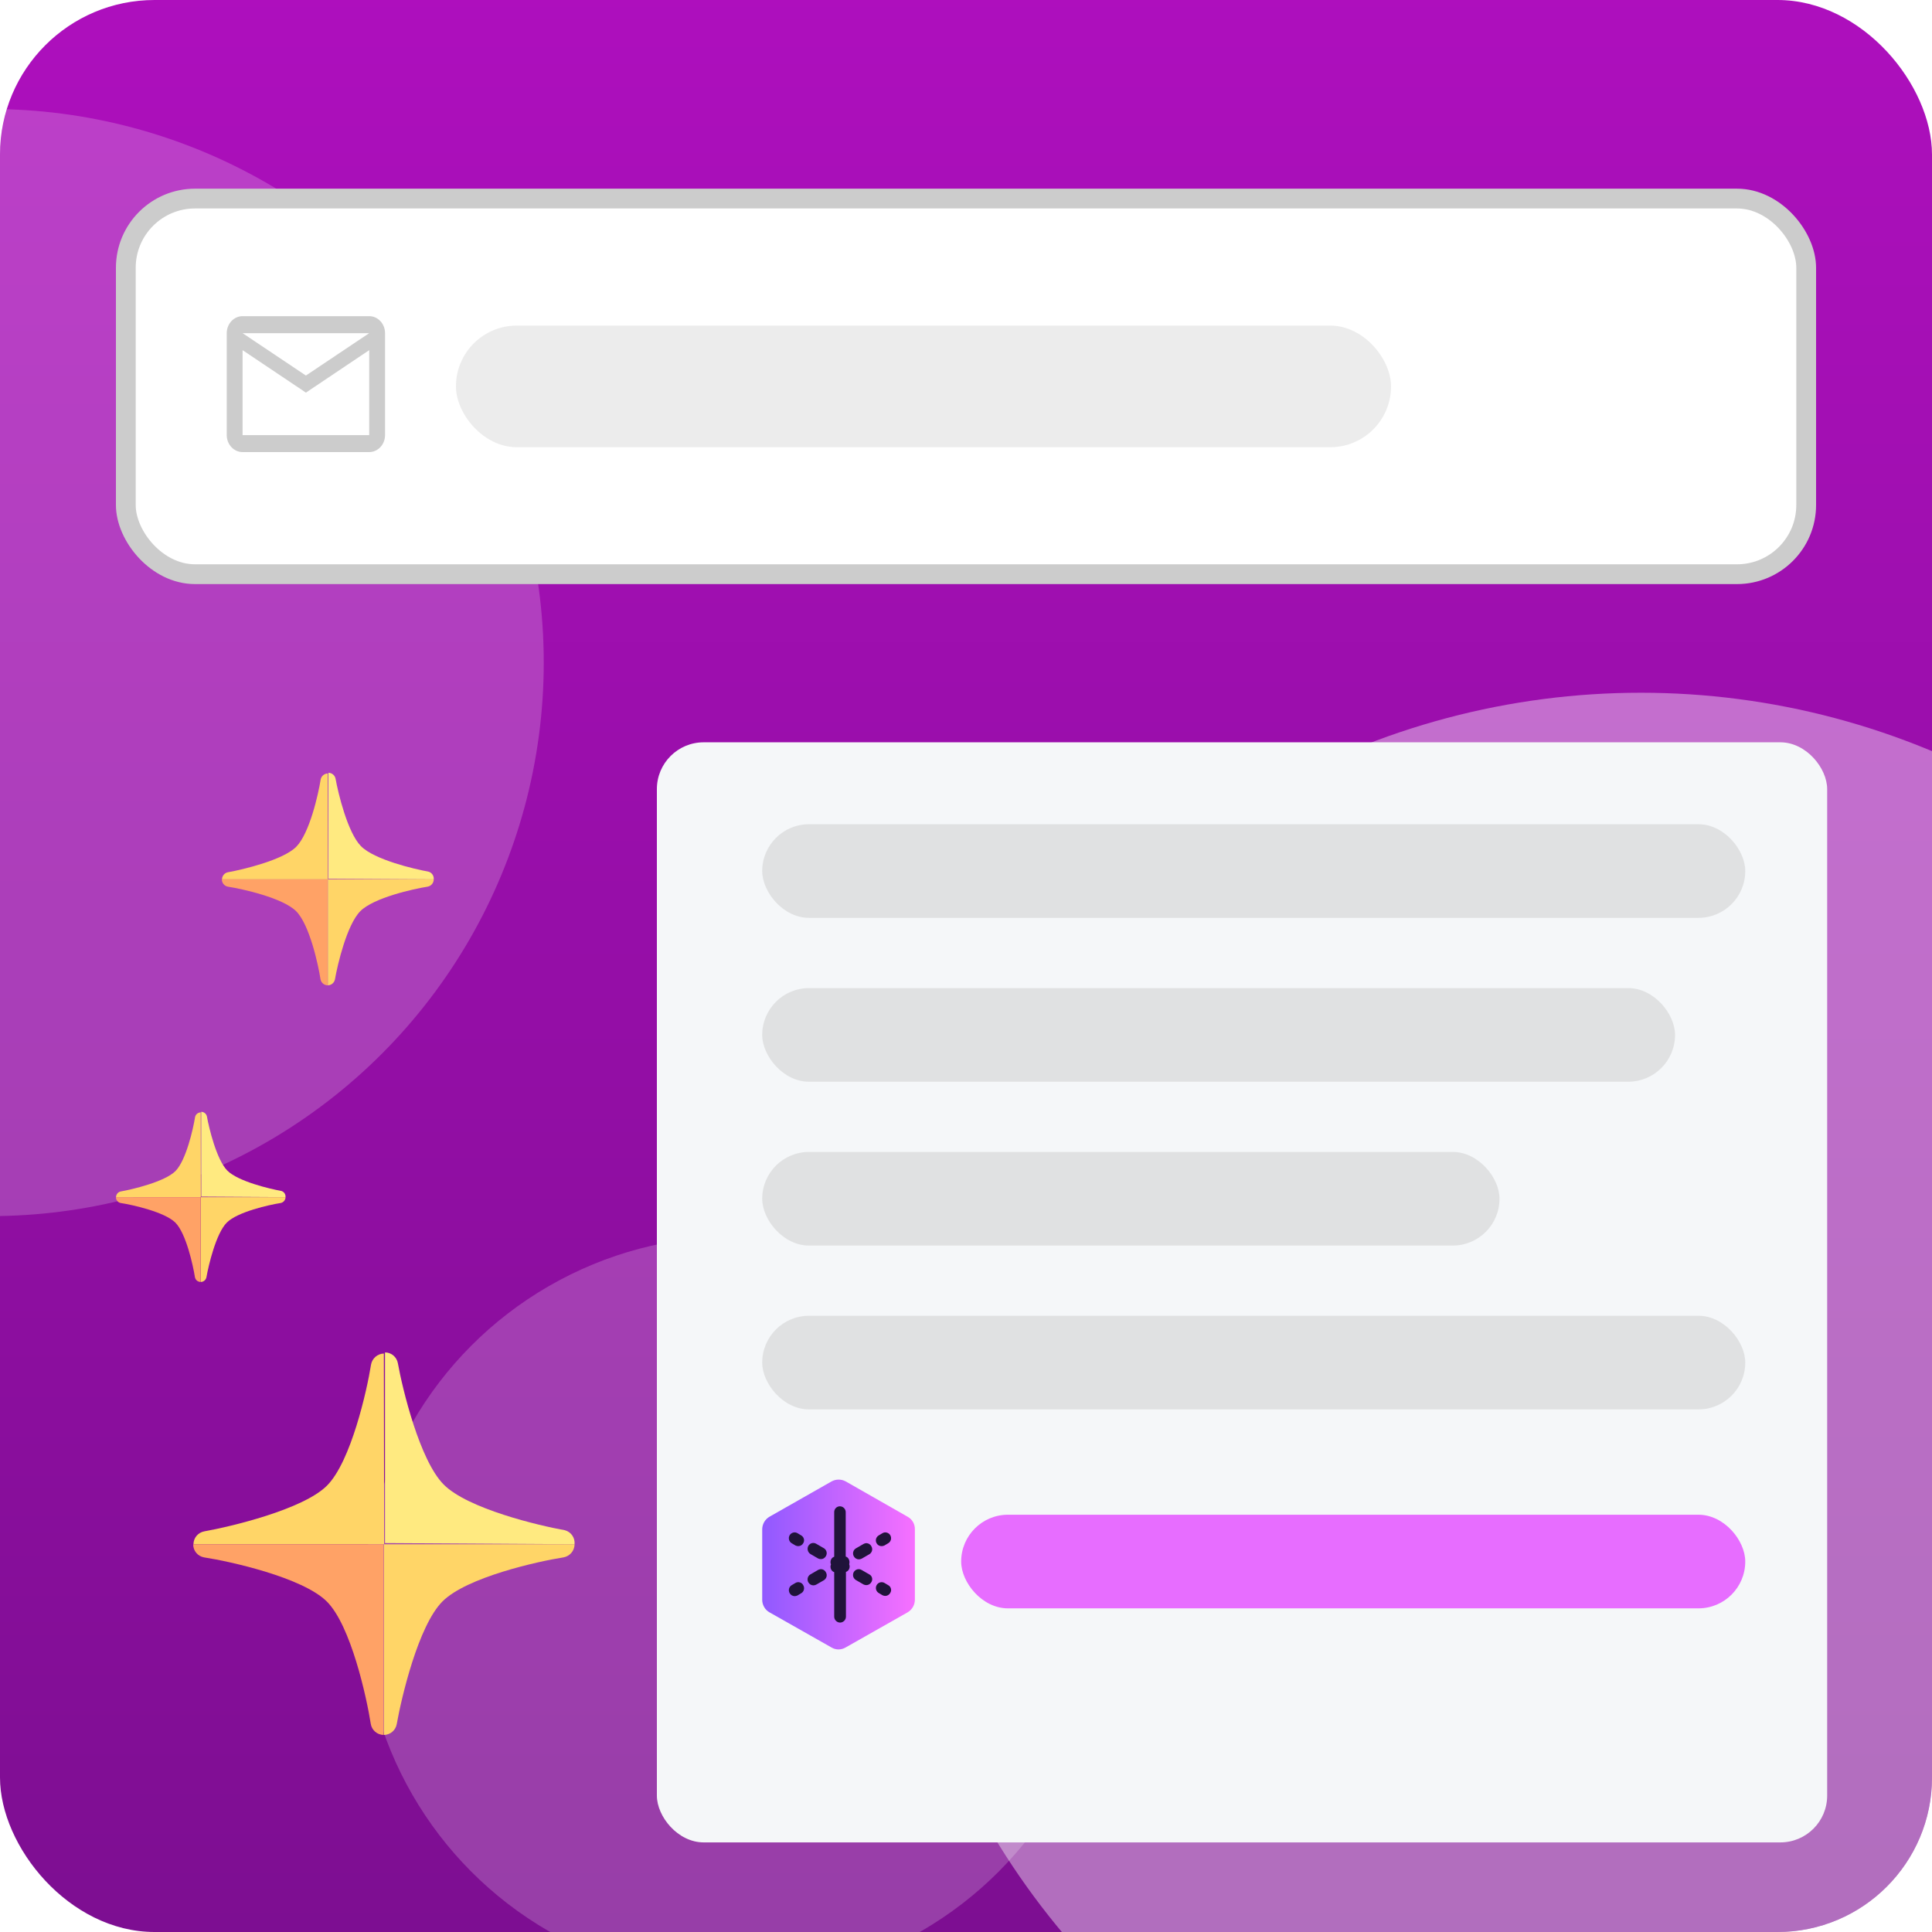 <svg xmlns="http://www.w3.org/2000/svg" width="50" height="50" fill="none" viewBox="0 0 50 50"><g clip-path="url(#clip0_304_95)"><rect width="50" height="50" fill="#fff" rx="4"/><rect width="72.934" height="83.353" x="-11.455" y="-30" fill="url(#paint0_linear_304_95)"/><circle cx="-.254" cy="17.147" r="14.326" fill="#fff" opacity=".2"/><circle cx="42.464" cy="37.464" r="19.536" fill="#fff" opacity=".4"/><circle cx="19.021" cy="41.632" r="9.638" fill="#fff" opacity=".2"/><rect width="43.488" height="9.721" x="3.256" y="5.139" fill="#fff" stroke="#CCC" stroke-width=".512" rx="1.791"/><g clip-path="url(#clip1_304_95)"><path fill="#CCC" d="M9.965 8.622C9.965 8.38 9.781 8.182 9.555 8.182H6.278C6.052 8.182 5.868 8.38 5.868 8.622V11.261C5.868 11.502 6.052 11.7 6.278 11.7H9.555C9.781 11.7 9.965 11.502 9.965 11.261V8.622ZM9.555 8.622L7.917 9.719L6.278 8.622H9.555ZM9.555 11.261H6.278V9.062L7.917 10.161L9.555 9.062V11.261Z"/></g><rect width="24.2" height="3.148" x="11.8" y="8.426" fill="#ECECEC" rx="1.574"/><g filter="url(#filter0_d_304_95)"><rect width="30.287" height="28.47" x="17" y="18" fill="#F5F7F9" rx="1.211"/></g><rect width="25.441" height="2.423" x="19.726" y="34.052" fill="#CCC" opacity=".5" rx="1.211"/><rect width="19.081" height="2.423" x="19.726" y="29.812" fill="#CCC" opacity=".5" rx="1.211"/><rect width="23.624" height="2.423" x="19.726" y="25.572" fill="#CCC" opacity=".5" rx="1.211"/><rect width="25.441" height="2.423" x="19.726" y="21.331" fill="#CCC" opacity=".5" rx="1.211"/><g clip-path="url(#clip2_304_95)"><path fill="url(#paint1_linear_304_95)" d="M23.486 39.251L21.887 38.339C21.831 38.308 21.768 38.292 21.704 38.292C21.641 38.292 21.578 38.308 21.521 38.339L19.917 39.251C19.859 39.284 19.811 39.332 19.777 39.39C19.744 39.448 19.726 39.514 19.726 39.581V41.399C19.725 41.466 19.743 41.532 19.777 41.591C19.81 41.649 19.859 41.697 19.917 41.729L21.516 42.635C21.572 42.669 21.636 42.687 21.702 42.687C21.767 42.686 21.831 42.669 21.887 42.635L23.486 41.729C23.544 41.696 23.592 41.648 23.626 41.59C23.659 41.532 23.677 41.466 23.677 41.399V39.581C23.679 39.513 23.662 39.447 23.628 39.388C23.594 39.33 23.545 39.282 23.486 39.251V39.251Z"/><path fill="#20133A" d="M20.587 40.966L20.491 41.023C20.474 41.032 20.459 41.045 20.447 41.061C20.435 41.077 20.426 41.094 20.421 41.113C20.416 41.133 20.414 41.153 20.417 41.172C20.419 41.192 20.425 41.211 20.435 41.228C20.448 41.252 20.466 41.272 20.489 41.286C20.512 41.3 20.538 41.307 20.565 41.308C20.59 41.307 20.615 41.302 20.638 41.291L20.733 41.234C20.751 41.224 20.766 41.211 20.778 41.196C20.79 41.18 20.799 41.162 20.804 41.143C20.809 41.124 20.811 41.104 20.808 41.084C20.806 41.065 20.799 41.046 20.79 41.029C20.781 41.01 20.769 40.994 20.754 40.981C20.738 40.968 20.721 40.958 20.702 40.953C20.683 40.947 20.663 40.945 20.643 40.947C20.623 40.949 20.604 40.956 20.587 40.966V40.966ZM21.172 40.63L20.976 40.744C20.958 40.753 20.943 40.766 20.931 40.782C20.919 40.797 20.91 40.815 20.905 40.834C20.9 40.853 20.898 40.873 20.901 40.893C20.903 40.913 20.909 40.932 20.919 40.949C20.932 40.972 20.95 40.992 20.973 41.007C20.996 41.021 21.022 41.028 21.049 41.029C21.074 41.028 21.099 41.023 21.122 41.011L21.319 40.898C21.336 40.888 21.351 40.875 21.363 40.859C21.375 40.844 21.384 40.826 21.39 40.807C21.395 40.788 21.396 40.768 21.394 40.748C21.391 40.728 21.385 40.709 21.375 40.692C21.366 40.674 21.354 40.658 21.339 40.645C21.324 40.632 21.306 40.622 21.287 40.616C21.268 40.61 21.248 40.609 21.229 40.611C21.209 40.613 21.19 40.62 21.172 40.63V40.63ZM21.966 40.351C21.958 40.335 21.947 40.321 21.934 40.309C21.92 40.297 21.904 40.288 21.887 40.283V39.137C21.887 39.117 21.884 39.096 21.876 39.078C21.868 39.059 21.857 39.042 21.843 39.028C21.829 39.014 21.812 39.002 21.794 38.995C21.775 38.987 21.755 38.983 21.735 38.983C21.716 38.983 21.696 38.987 21.678 38.995C21.66 39.003 21.644 39.014 21.63 39.029C21.616 39.043 21.606 39.06 21.599 39.078C21.592 39.097 21.588 39.117 21.589 39.137V40.288C21.572 40.293 21.556 40.302 21.543 40.314C21.529 40.326 21.518 40.34 21.51 40.356C21.5 40.376 21.494 40.398 21.493 40.421C21.492 40.444 21.496 40.466 21.505 40.487C21.496 40.508 21.492 40.531 21.493 40.553C21.494 40.576 21.5 40.598 21.51 40.618C21.518 40.634 21.529 40.649 21.543 40.661C21.556 40.672 21.572 40.681 21.589 40.687V41.838C21.589 41.879 21.605 41.918 21.634 41.946C21.662 41.975 21.701 41.992 21.741 41.992C21.781 41.992 21.82 41.975 21.849 41.946C21.877 41.918 21.893 41.879 21.893 41.838V40.681C21.91 40.675 21.926 40.667 21.939 40.655C21.953 40.643 21.964 40.629 21.972 40.613C21.982 40.593 21.988 40.57 21.989 40.548C21.99 40.525 21.986 40.502 21.977 40.481C21.991 40.438 21.986 40.391 21.966 40.351V40.351ZM22.349 39.957L22.152 40.071C22.135 40.081 22.12 40.094 22.108 40.109C22.096 40.125 22.087 40.143 22.082 40.162C22.077 40.181 22.075 40.201 22.078 40.221C22.08 40.24 22.086 40.259 22.096 40.276C22.109 40.3 22.127 40.32 22.15 40.334C22.173 40.348 22.199 40.356 22.226 40.356C22.251 40.356 22.276 40.35 22.299 40.339L22.496 40.225C22.513 40.215 22.528 40.203 22.54 40.187C22.552 40.171 22.561 40.154 22.567 40.135C22.572 40.115 22.573 40.095 22.571 40.076C22.568 40.056 22.562 40.037 22.552 40.02C22.544 40.002 22.531 39.986 22.516 39.973C22.501 39.96 22.483 39.95 22.464 39.944C22.445 39.938 22.425 39.936 22.405 39.938C22.386 39.941 22.367 39.947 22.349 39.957V39.957ZM22.816 40.014C22.841 40.014 22.866 40.008 22.889 39.997L22.985 39.94C23.002 39.931 23.017 39.917 23.029 39.902C23.041 39.886 23.05 39.868 23.056 39.849C23.061 39.83 23.062 39.81 23.06 39.791C23.058 39.771 23.052 39.752 23.042 39.735C23.032 39.717 23.019 39.702 23.004 39.69C22.988 39.678 22.971 39.669 22.952 39.664C22.933 39.658 22.913 39.657 22.894 39.659C22.874 39.662 22.856 39.668 22.839 39.678L22.743 39.735C22.726 39.745 22.711 39.758 22.699 39.773C22.686 39.789 22.678 39.807 22.672 39.826C22.667 39.845 22.666 39.865 22.668 39.884C22.671 39.904 22.677 39.923 22.687 39.94C22.7 39.963 22.718 39.982 22.741 39.995C22.764 40.008 22.79 40.015 22.816 40.014ZM22.985 41.023L22.889 40.966C22.855 40.946 22.814 40.942 22.777 40.952C22.739 40.963 22.707 40.989 22.687 41.023C22.668 41.058 22.663 41.099 22.673 41.137C22.684 41.176 22.709 41.208 22.743 41.228L22.839 41.285C22.861 41.296 22.887 41.302 22.912 41.302C22.939 41.302 22.965 41.294 22.987 41.28C23.01 41.266 23.029 41.246 23.041 41.222C23.051 41.206 23.058 41.187 23.061 41.168C23.063 41.148 23.062 41.129 23.056 41.11C23.051 41.091 23.042 41.074 23.03 41.059C23.017 41.044 23.002 41.032 22.985 41.023V41.023ZM22.495 40.744L22.298 40.63C22.281 40.62 22.262 40.614 22.243 40.611C22.224 40.608 22.204 40.61 22.185 40.615C22.166 40.62 22.148 40.63 22.133 40.642C22.118 40.654 22.105 40.669 22.095 40.686C22.085 40.703 22.079 40.723 22.077 40.742C22.075 40.762 22.076 40.782 22.081 40.801C22.087 40.82 22.096 40.838 22.108 40.853C22.12 40.869 22.135 40.882 22.152 40.892L22.349 41.006C22.372 41.017 22.397 41.023 22.422 41.023C22.449 41.022 22.475 41.015 22.498 41.001C22.52 40.987 22.539 40.967 22.552 40.943C22.562 40.926 22.569 40.908 22.571 40.889C22.574 40.869 22.573 40.849 22.567 40.831C22.562 40.812 22.553 40.794 22.54 40.779C22.528 40.764 22.513 40.752 22.495 40.744V40.744ZM20.976 40.219L21.172 40.333C21.195 40.344 21.22 40.35 21.246 40.35C21.272 40.35 21.298 40.343 21.321 40.328C21.344 40.314 21.363 40.294 21.375 40.271C21.385 40.254 21.391 40.234 21.394 40.215C21.396 40.195 21.395 40.175 21.39 40.156C21.384 40.137 21.375 40.119 21.363 40.104C21.351 40.088 21.336 40.075 21.319 40.066L21.122 39.952C21.105 39.942 21.086 39.935 21.067 39.933C21.047 39.93 21.028 39.932 21.009 39.937C20.99 39.942 20.972 39.951 20.957 39.964C20.942 39.976 20.929 39.991 20.919 40.009C20.9 40.044 20.896 40.086 20.906 40.125C20.917 40.164 20.941 40.198 20.976 40.219V40.219ZM20.733 39.735L20.638 39.678C20.621 39.668 20.602 39.662 20.582 39.659C20.563 39.657 20.543 39.658 20.524 39.664C20.506 39.669 20.488 39.678 20.473 39.69C20.457 39.702 20.444 39.717 20.434 39.735C20.425 39.752 20.419 39.771 20.416 39.791C20.414 39.81 20.416 39.83 20.421 39.849C20.426 39.868 20.435 39.886 20.447 39.902C20.459 39.917 20.474 39.931 20.491 39.94L20.587 39.997C20.61 40.008 20.635 40.014 20.66 40.014C20.687 40.014 20.713 40.006 20.736 39.992C20.759 39.978 20.777 39.958 20.79 39.934C20.799 39.918 20.805 39.899 20.808 39.88C20.81 39.861 20.809 39.841 20.803 39.823C20.798 39.804 20.789 39.787 20.777 39.772C20.765 39.757 20.75 39.744 20.733 39.735V39.735Z"/></g><rect width="20.292" height="2.423" x="24.875" y="39.201" fill="#E76DFF" rx="1.211"/><path fill="#FFEA80" d="M11.225 22.758C11.234 22.666 11.175 22.58 11.085 22.557C10.715 22.491 9.688 22.248 9.342 21.899C8.997 21.55 8.75 20.522 8.685 20.156C8.669 20.066 8.591 20.001 8.5 20V22.742L11.225 22.758Z"/><path fill="#FFD567" d="M8.483 20.017C8.391 20.019 8.314 20.086 8.298 20.177C8.241 20.543 8.011 21.57 7.665 21.916C7.32 22.261 6.272 22.507 5.902 22.573C5.812 22.589 5.746 22.667 5.746 22.758H8.487L8.483 20.017Z"/><path fill="#FFD567" d="M8.484 22.758V25.5C8.575 25.499 8.653 25.433 8.669 25.344C8.734 24.97 8.977 23.93 9.326 23.58C9.676 23.231 10.699 23.005 11.065 22.947C11.157 22.931 11.225 22.852 11.225 22.758H8.484Z"/><path fill="#FFA266" d="M5.742 22.758C5.741 22.851 5.807 22.931 5.898 22.947C6.272 23.005 7.312 23.235 7.662 23.58C8.011 23.925 8.237 24.97 8.294 25.34C8.309 25.431 8.387 25.499 8.479 25.5V22.758H5.742Z"/><path fill="#FFEA80" d="M7.389 30.982C7.397 30.908 7.349 30.84 7.278 30.821C6.981 30.768 6.159 30.574 5.882 30.294C5.606 30.015 5.408 29.192 5.356 28.899C5.343 28.827 5.281 28.775 5.208 28.774V30.969L7.389 30.982Z"/><path fill="#FFD567" d="M5.195 28.788C5.121 28.79 5.059 28.843 5.047 28.916C5.001 29.209 4.816 30.031 4.54 30.308C4.263 30.584 3.424 30.782 3.128 30.834C3.056 30.847 3.004 30.909 3.003 30.982H5.198L5.195 28.788Z"/><path fill="#FFD567" d="M5.195 30.982V33.177C5.268 33.177 5.33 33.124 5.343 33.052C5.396 32.752 5.59 31.92 5.87 31.64C6.149 31.361 6.969 31.18 7.262 31.134C7.335 31.121 7.389 31.057 7.39 30.982H5.195Z"/><path fill="#FFA266" d="M3 30.982C2.999 31.056 3.052 31.121 3.125 31.134C3.425 31.18 4.257 31.364 4.537 31.64C4.816 31.917 4.997 32.752 5.044 33.049C5.055 33.122 5.117 33.176 5.192 33.177V30.982H3Z"/><path fill="#FFEA80" d="M14.869 39.965C14.886 39.798 14.779 39.645 14.618 39.602C13.952 39.484 12.102 39.047 11.481 38.418C10.859 37.789 10.415 35.94 10.297 35.281C10.268 35.119 10.128 35.001 9.964 35V39.935L14.869 39.965Z"/><path fill="#FFD567" d="M9.934 35.029C9.769 35.034 9.63 35.155 9.602 35.318C9.498 35.977 9.084 37.826 8.462 38.448C7.841 39.069 5.954 39.513 5.288 39.631C5.126 39.66 5.008 39.8 5.007 39.964H9.942L9.934 35.029Z"/><path fill="#FFD567" d="M9.935 39.965V44.9C10.1 44.898 10.24 44.78 10.268 44.618C10.387 43.945 10.823 42.073 11.452 41.444C12.081 40.816 13.923 40.408 14.582 40.305C14.748 40.276 14.869 40.133 14.87 39.965H9.935Z"/><path fill="#FFA266" d="M5 39.965C4.997 40.132 5.117 40.276 5.281 40.305C5.954 40.408 7.826 40.823 8.455 41.444C9.084 42.066 9.491 43.945 9.595 44.611C9.62 44.776 9.761 44.898 9.928 44.9V39.965H5Z"/></g><defs><filter id="filter0_d_304_95" width="36.345" height="34.527" x="13.971" y="16.183" color-interpolation-filters="sRGB" filterUnits="userSpaceOnUse"><feFlood flood-opacity="0" result="BackgroundImageFix"/><feColorMatrix in="SourceAlpha" result="hardAlpha" type="matrix" values="0 0 0 0 0 0 0 0 0 0 0 0 0 0 0 0 0 0 127 0"/><feOffset dy="1.211"/><feGaussianBlur stdDeviation="1.514"/><feComposite in2="hardAlpha" operator="out"/><feColorMatrix type="matrix" values="0 0 0 0 0 0 0 0 0 0 0 0 0 0 0 0 0 0 0.16 0"/><feBlend in2="BackgroundImageFix" mode="normal" result="effect1_dropShadow_304_95"/><feBlend in="SourceGraphic" in2="effect1_dropShadow_304_95" mode="normal" result="shape"/></filter><linearGradient id="paint0_linear_304_95" x1="25.012" x2="25.012" y1="-2.389" y2="73.671" gradientUnits="userSpaceOnUse"><stop stop-color="#B00FBF"/><stop offset="1" stop-color="#660D7D"/></linearGradient><linearGradient id="paint1_linear_304_95" x1="19.726" x2="23.678" y1="40.489" y2="40.489" gradientUnits="userSpaceOnUse"><stop stop-color="#9059FF"/><stop offset="1" stop-color="#F770FF"/></linearGradient><clipPath id="clip0_304_95"><rect width="50" height="50" fill="#fff" rx="4"/></clipPath><clipPath id="clip1_304_95"><rect width="4.917" height="5.277" fill="#fff" transform="translate(5.458 7.302)"/></clipPath><clipPath id="clip2_304_95"><rect width="4.346" height="4.543" fill="#fff" transform="translate(19.726 38.292)"/></clipPath></defs></svg>